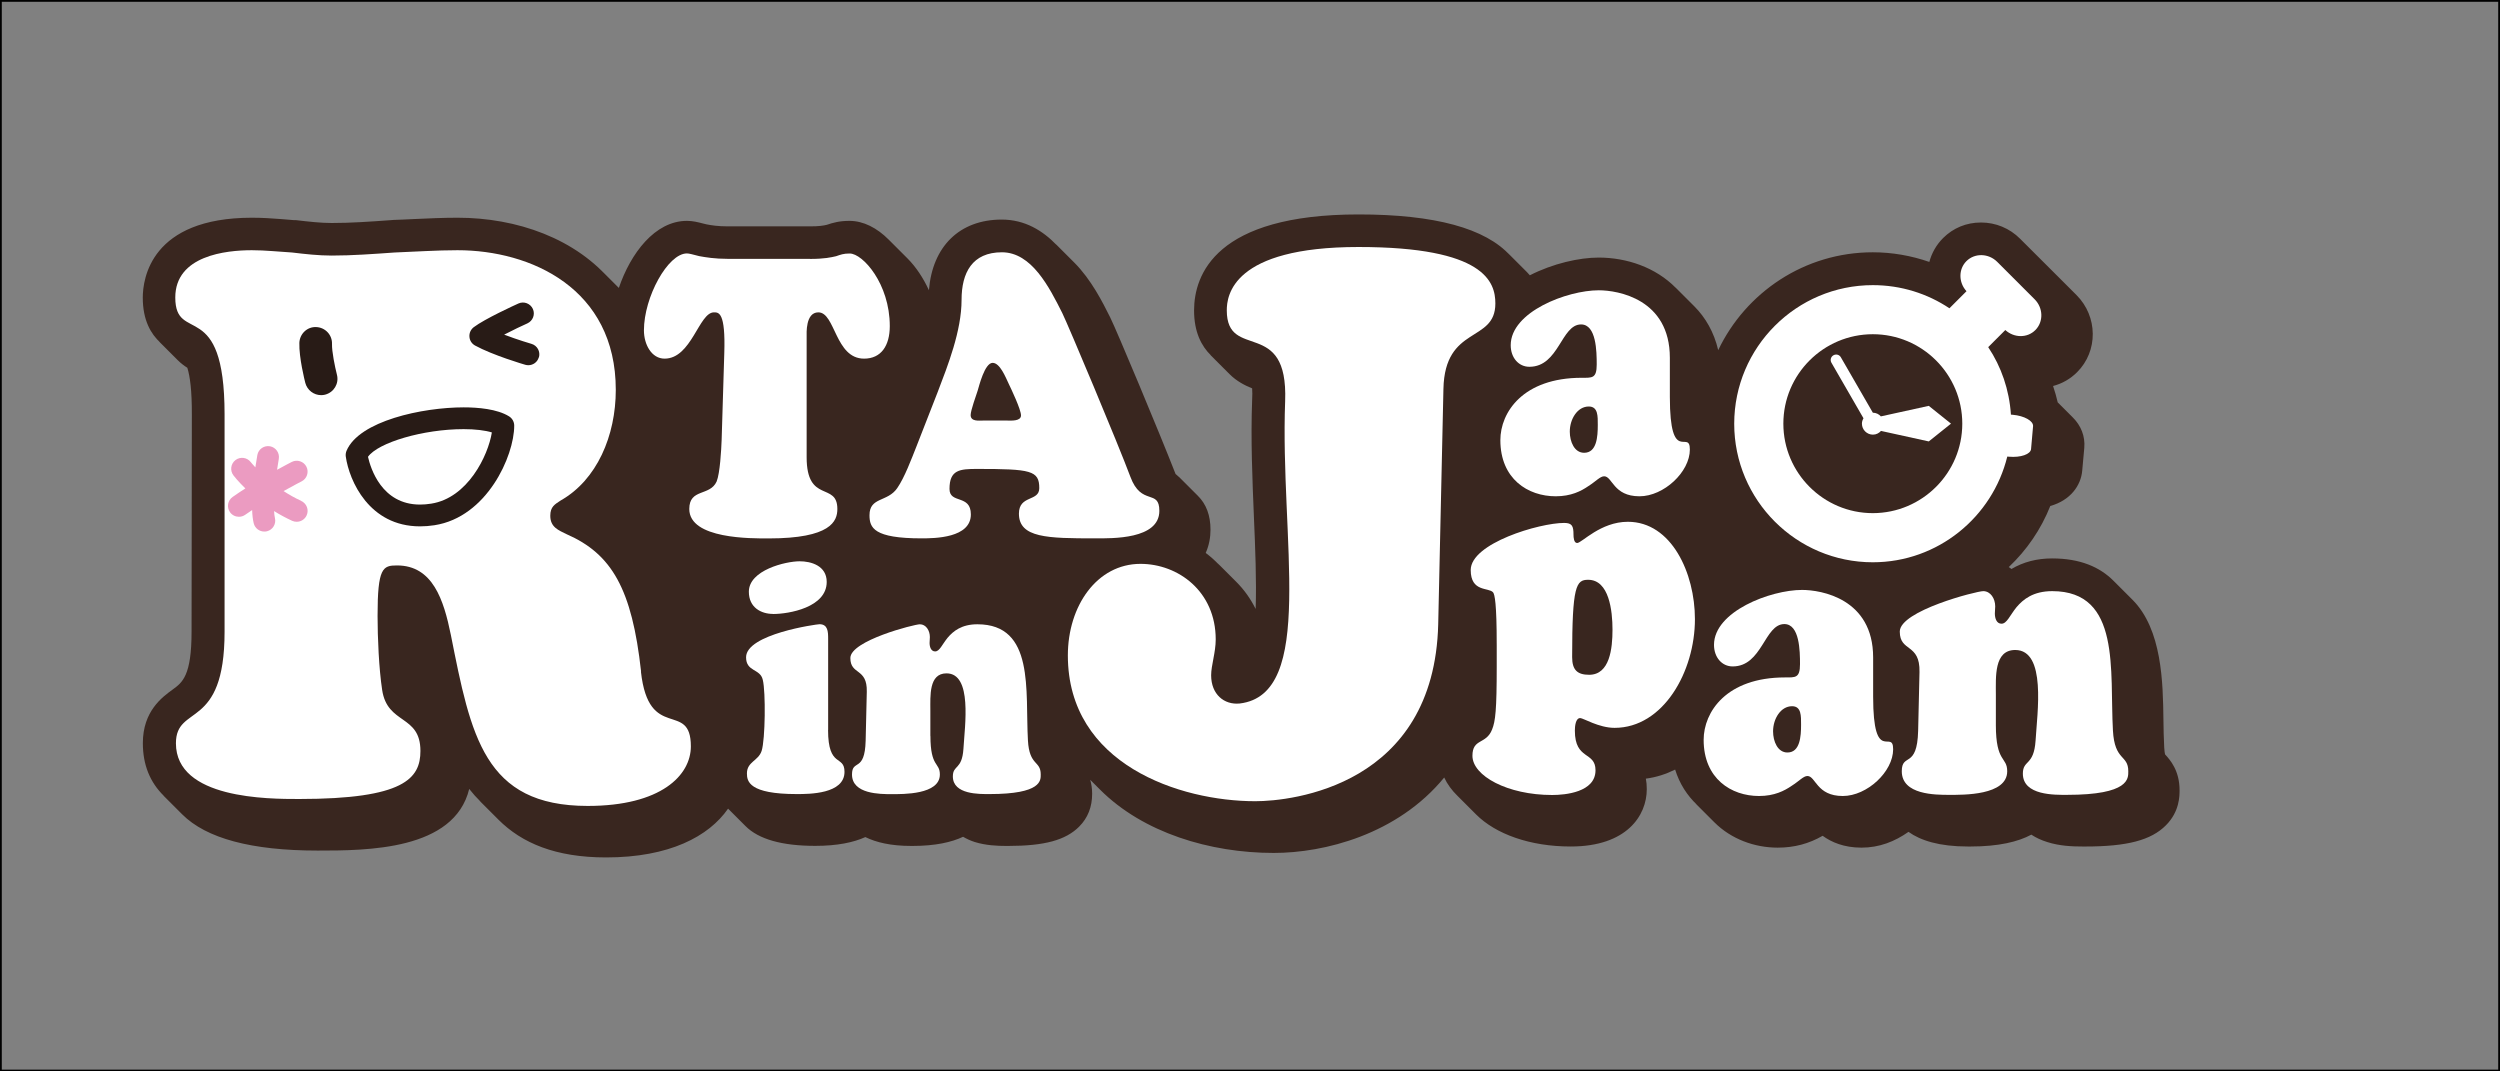 <?xml version="1.0" encoding="UTF-8"?><svg xmlns="http://www.w3.org/2000/svg" width="350" height="150" viewBox="0 0 350 150"><rect x="0" y="0" width="350" height="150" fill="#808080" stroke="none"/><defs><style>.cls-1{fill:none;stroke:#000;stroke-miterlimit:10;stroke-width:.5px;}.cls-2{fill:#fff;}.cls-3{isolation:isolate;}.cls-4{fill:#eb9bc1;}.cls-5{mix-blend-mode:multiply;opacity:.3;}.cls-6{fill:#39261f;}</style></defs><g class="cls-3"><g id="_画像"><path class="cls-6" d="M303.1,105.57c-.03-.12-.08-.41-.11-.93-.07-1.25-.09-2.57-.11-3.91-.07-5.12-.17-12.61-4.35-16.78l-2.65-2.65c-1.9-1.9-4.63-3.12-8.59-3.12-2.12,0-4.01.49-5.69,1.48-.11-.1-.25-.18-.37-.27,2.49-2.35,4.5-5.25,5.81-8.55,2.83-.8,4.29-2.87,4.47-4.94l.29-3.2c.14-1.63-.46-3.11-1.6-4.25l-2.12-2.12c-.18-.78-.4-1.55-.65-2.29,1.26-.33,2.43-.99,3.37-1.94,2.95-2.94,2.91-7.78-.08-10.78l-2.66-2.66-5.24-5.23c-1.47-1.48-3.42-2.28-5.48-2.28s-3.89.77-5.3,2.17c-.96.96-1.61,2.13-1.93,3.35-2.54-.88-5.2-1.35-7.92-1.35-9.54,0-17.78,5.61-21.64,13.7-.59-2.52-1.78-4.57-3.35-6.14l-2.66-2.66s.05.05.07.08c-2.83-2.88-6.89-4.24-10.79-4.24-2.73,0-6.41.83-9.64,2.48-.14-.16-.28-.32-.43-.47l-2.66-2.66c.13.13.24.26.36.39-3.46-3.84-10.56-5.78-21.25-5.78-20.02,0-23.02,8.43-23.03,13.44,0,3.06,1.05,5.01,2.36,6.29-.02-.02-.04-.03-.07-.05l2.66,2.66c1.02,1.03,2.21,1.62,3.18,2.01.03.44.04.97,0,1.62-.21,5.51.03,11.07.25,16.43.18,4.23.38,8.91.24,12.83-.71-1.43-1.62-2.7-2.7-3.78l-2.66-2.66c.1.1.19.21.28.31-.59-.63-1.23-1.2-1.91-1.71.48-1.07.67-2.19.67-3.25,0-1.99-.58-3.57-1.77-4.75l-2.66-2.66s.02.03.03.04c-.15-.15-.32-.29-.49-.43-2.27-5.82-8.27-20.16-9.15-21.92-1.07-2.14-2.65-5.3-5.05-7.7l-2.66-2.66c.09.09.16.18.24.26-1.96-2.05-4.47-3.6-7.72-3.6-5.89,0-9.7,3.75-10.19,9.89-.8-1.73-1.82-3.27-3-4.45l-2.66-2.66s.02.02.03.03c-1.63-1.64-3.54-2.63-5.49-2.63-1.41,0-2.31.26-3.17.55-.49.12-1.08.22-2.37.22h-11.48c-1.41,0-2.35-.15-3.03-.29l-.45-.11c-.74-.19-1.43-.37-2.26-.37-4.48,0-7.89,4.56-9.53,9.39l-2.27-2.27c.5.5.97,1.02,1.42,1.57-5.1-6.23-13.44-9.13-21.73-9.13-2.07,0-4.16.1-6.17.19-.95.04-1.88.1-2.81.12l-.36.03c-2.88.21-5.6.4-8.28.4-1.52,0-3.23-.19-5-.4h-.27c-.62-.05-1.22-.1-1.83-.15-1.29-.1-2.62-.19-4.06-.19-14.18,0-15.29,8.57-15.29,11.19,0,3.22,1.17,5.1,2.43,6.27-.07-.07-.14-.12-.21-.19.89.89,1.78,1.78,2.66,2.66.45.45.92.8,1.36,1.08.37,1.19.64,3.16.63,6.51l-.04,30.44c0,6.16-1.28,7.1-2.64,8.09-1.46,1.06-4.18,3.02-4.18,7.51,0,3.02.99,5.48,2.96,7.4-.03-.03-.08-.06-.11-.09.89.89,1.78,1.78,2.66,2.66,3.37,3.37,9.71,5.07,18.96,5.07,6.88,0,19.13-.02,21.22-8.63.5.64,1.04,1.24,1.62,1.81-.06-.06-.13-.11-.19-.17l2.66,2.66c3.28,3.28,8,5.29,15.07,5.29,8.85,0,14.39-2.94,17.08-6.83l2.44,2.44c1.84,1.84,5.1,2.77,9.76,2.77,3.1,0,5.36-.48,7.02-1.23,1.5.74,3.56,1.24,6.42,1.24h.19c3.16,0,5.44-.51,7.07-1.28.5.29,1.04.54,1.63.73,1.54.48,3.16.55,4.38.55h.32c5.07,0,8.03-.81,9.92-2.7,1.21-1.21,1.83-2.76,1.82-4.63,0-.74-.11-1.37-.27-1.93l1.39,1.39c6.01,6.01,15.36,8.85,24.3,8.85,7.06,0,17.31-2.56,23.87-10.56.43.93,1.06,1.79,1.86,2.57-.02-.02-.04-.04-.06-.06l2.66,2.66c2.75,2.75,7.55,4.49,13.25,4.49,7.85,0,10.65-4.33,10.65-8.03,0-.54-.04-1.02-.13-1.47,1.47-.19,2.83-.64,4.1-1.27.62,2,1.69,3.63,3.04,4.91-.07-.07-.14-.12-.21-.19l2.66,2.66c2.35,2.35,5.62,3.55,8.87,3.55,2.31,0,4.37-.55,6.29-1.66,1.21.88,2.96,1.66,5.44,1.66s4.65-.85,6.58-2.21c1.68,1.2,4.28,2.05,8.31,2.05h.38c3.95,0,6.67-.67,8.51-1.66.66.44,1.4.78,2.24,1.04,1.72.55,3.49.62,4.97.62h.37c5.81,0,9.19-.88,11.26-2.97,1.92-1.92,1.91-4.13,1.91-4.9,0-2.79-1.33-4.26-2.04-5.04Z"/><polygon class="cls-5" points="66.13 75.4 38.8 75.4 38.8 41.17 77.02 41.17 77.02 64.5 66.13 75.4"/><path class="cls-2" d="M113.41,36.25c2.01,0,2.94-.22,3.64-.38.65-.22,1.03-.38,1.91-.38,1.82,0,5.61,4.23,5.61,10.16,0,2.75-1.21,4.56-3.6,4.56-4.06,0-4.02-6.48-6.4-6.48-1.82,0-1.64,2.97-1.64,3.41v16.87c0,6.54,4.3,3.41,4.3,7.25,0,1.7-.89,4.12-9.62,4.12-2.38,0-11.11.11-11.11-4.12,0-2.91,2.89-1.76,3.83-3.85.47-1.15.65-4.45.7-5.82l.37-12.14c.19-5.77-.79-5.72-1.45-5.72-2.1,0-3.13,6.48-6.91,6.48-1.82,0-2.89-1.98-2.89-3.96,0-4.67,3.36-10.77,6.02-10.77.33,0,.84.16,1.73.38.89.16,2.15.38,4.02.38h11.49Z"/><path class="cls-2" d="M131.26,54.93c1.45-3.79,3.36-8.62,3.36-12.96,0-3.79,1.49-6.65,5.65-6.65s6.63,4.89,8.45,8.51c.79,1.59,7.85,18.4,9.53,22.91,1.54,4.18,4.06,1.65,4.06,4.78,0,4.01-6.63,3.85-8.97,3.85-6.68,0-10.69-.06-10.69-3.46,0-2.64,2.85-1.65,2.85-3.57,0-2.47-1.17-2.69-8.69-2.69-2.43,0-3.88.11-3.88,2.8,0,2.14,2.99.71,2.99,3.57,0,3.3-5.04,3.35-6.91,3.35-6.68,0-7.28-1.48-7.28-3.24,0-2.58,2.52-1.81,3.88-3.79,1.03-1.48,2.01-4.12,2.71-5.88l2.94-7.53ZM141.07,58.88c.47,0,1.87.11,1.87-.72s-1.36-3.68-1.73-4.45c-.42-.88-1.21-2.91-2.24-2.91-1.12,0-1.91,3.29-2.1,3.9-.19.61-.98,2.75-.98,3.41,0,.93,1.17.77,1.68.77h3.5Z"/><path class="cls-2" d="M115.93,102.2c0,5.4,2.3,3.43,2.3,5.86,0,3.11-4.94,3.11-6.69,3.11-6.69,0-6.97-1.79-6.97-2.89,0-1.65,1.6-1.74,2.06-3.16.51-1.6.58-8.24.16-9.94-.35-1.6-2.34-1.1-2.34-3.16,0-3.25,9.89-4.63,10.28-4.63,1.17,0,1.21,1.05,1.21,2.01v12.78ZM108.23,85.95c-1.64,0-3.39-.87-3.39-3.11,0-3.02,5.14-4.26,7.12-4.26,1.56,0,3.78.6,3.78,2.89,0,3.57-5.29,4.49-7.51,4.49Z"/><path class="cls-2" d="M130.26,103.03c0,4.44,1.32,3.66,1.32,5.4,0,2.84-5.18,2.75-6.77,2.75s-5.53,0-5.53-2.75c0-2.2,1.79-.23,1.91-4.72l.16-6.87c.08-3.39-2.3-2.29-2.3-4.72s8.95-4.72,9.73-4.72c.86,0,1.4.87,1.4,1.79,0,.27-.04.55-.04.82,0,.55.2,1.19.78,1.19.62,0,.97-.96,1.75-1.92.78-.92,1.95-1.88,4.16-1.88,8.06,0,6.69,9.3,7.08,16.26.2,3.62,1.79,2.79,1.79,4.76,0,.82.16,2.75-7.16,2.75-1.4,0-5.14.09-5.14-2.47,0-1.65,1.28-.87,1.48-3.85.19-3.25,1.28-10.58-2.37-10.58-2.49,0-2.26,3.16-2.26,5.22v3.53Z"/><path class="cls-2" d="M201.35,87.38c-.55,22.66-20.52,24.79-25.61,24.79-10.53,0-26.24-5.13-26.24-20.41,0-6.95,4.09-12.82,10.17-12.82,5.27,0,10.53,3.85,10.53,10.58,0,1.82-.64,3.63-.64,5.02,0,2.67,1.82,4.17,4,3.95,10.72-1.28,5.63-23.08,6.36-42.32.45-11.86-8.17-5.55-8.17-12.72,0-2.03.73-8.87,18.44-8.87s19.16,4.92,19.16,7.91c0,5.56-7.08,2.99-7.27,11.96l-.73,32.91Z"/><path class="cls-2" d="M233.78,55.58c0,9.67,2.8,4.4,2.8,7.36,0,3.13-3.64,6.54-7.05,6.54-3.69,0-3.78-2.8-4.95-2.8-.56,0-1.17.72-2.2,1.37-1.03.71-2.43,1.43-4.58,1.43-3.88,0-7.75-2.42-7.75-7.86,0-3.9,3.18-8.73,11.39-8.73,1.45,0,2.1.11,2.1-1.86,0-1.82-.05-5.61-2.19-5.61-2.8,0-3.08,5.93-7.24,5.93-1.49,0-2.61-1.26-2.61-3.02,0-4.67,7.89-7.69,12.33-7.69,2.66,0,9.95,1.21,9.95,9.45v5.49ZM219.77,60.42c0,1.43.65,2.97,2.01,2.97,1.77,0,1.91-2.25,1.91-3.9,0-1.21.05-2.58-1.26-2.58-1.59,0-2.66,1.76-2.66,3.52Z"/><path class="cls-2" d="M209.54,90.24c0-5.77-.28-7.03-.51-7.31-.61-.72-3.13,0-3.13-3.13,0-3.74,9.62-6.59,13.08-6.59,1.12,0,1.31.44,1.31,1.65,0,.38.05,1.16.51,1.16.65,0,3.27-2.97,7.1-2.97,6.12,0,9.39,7.2,9.39,13.63,0,7.36-4.44,15.22-11.25,15.22-2.2,0-4.39-1.37-4.81-1.37-.65,0-.75,1.15-.75,1.76,0,4.18,2.89,2.86,2.89,5.55,0,3.08-4.25,3.46-6.07,3.46-6.26,0-11.16-2.69-11.16-5.49,0-2.47,1.91-1.54,2.75-3.68.47-1.15.65-2.75.65-8.85v-3.02ZM222.34,81.17c-1.68,0-2.24.82-2.24,10.83,0,1.81.75,2.47,2.38,2.47,2.89,0,3.27-3.68,3.27-6.32s-.47-6.98-3.41-6.98Z"/><path class="cls-2" d="M262.24,97.54c0,9.67,2.8,4.4,2.8,7.36,0,3.13-3.64,6.54-7.05,6.54-3.69,0-3.78-2.8-4.95-2.8-.56,0-1.17.72-2.2,1.37-1.03.71-2.43,1.43-4.58,1.43-3.88,0-7.75-2.42-7.75-7.86,0-3.9,3.18-8.74,11.39-8.74,1.45,0,2.1.11,2.1-1.87,0-1.81-.05-5.6-2.19-5.6-2.8,0-3.08,5.93-7.24,5.93-1.49,0-2.61-1.26-2.61-3.02,0-4.67,7.89-7.69,12.33-7.69,2.66,0,9.95,1.21,9.95,9.45v5.49ZM248.23,102.38c0,1.43.65,2.97,2.01,2.97,1.77,0,1.91-2.25,1.91-3.9,0-1.21.05-2.58-1.26-2.58-1.59,0-2.66,1.76-2.66,3.52Z"/><path class="cls-2" d="M279.42,101.5c0,5.33,1.59,4.4,1.59,6.48,0,3.41-6.21,3.3-8.13,3.3s-6.63,0-6.63-3.3c0-2.64,2.15-.27,2.29-5.66l.19-8.24c.09-4.07-2.76-2.75-2.76-5.66s10.74-5.66,11.68-5.66c1.03,0,1.68,1.04,1.68,2.14,0,.33-.05.66-.05.99,0,.66.23,1.43.93,1.43.75,0,1.17-1.16,2.1-2.31.93-1.1,2.34-2.25,5-2.25,9.67,0,8.03,11.15,8.5,19.5.23,4.34,2.15,3.35,2.15,5.72,0,.99.19,3.3-8.59,3.3-1.68,0-6.17.11-6.17-2.97,0-1.98,1.54-1.04,1.78-4.62.23-3.9,1.54-12.69-2.85-12.69-2.99,0-2.71,3.79-2.71,6.26v4.23Z"/><path class="cls-2" d="M51.52,63.96c.36,1.59,1.91,6.68,7.28,6.68.5,0,1.03-.04,1.57-.13,5.1-.79,7.97-6.71,8.49-9.97-.94-.29-2.34-.46-3.95-.46-5.64,0-11.97,1.87-13.39,3.87Z"/><path class="cls-2" d="M89.75,94.01c-1.27-11.54-4.09-16.46-10.44-19.23-1.09-.54-2.27-.96-2.27-2.57,0-1.28.64-1.6,1.45-2.14,5.09-2.88,7.72-9.08,7.72-15.49,0-14.21-11.9-19.55-22.16-19.55-2.91,0-5.9.21-8.81.32-3,.21-5.9.43-8.81.43-1.82,0-3.72-.21-5.54-.43-1.91-.11-3.72-.32-5.63-.32-3.63,0-10.72.75-10.72,6.62,0,6.62,6.9-.21,6.9,16.35v30.46c0,13.89-6.81,10.05-6.81,15.6,0,7.8,12.9,7.8,17.25,7.8,14.71,0,16.98-2.88,16.98-6.73,0-5.13-4.63-3.63-5.36-8.55-.45-2.99-.64-7.27-.64-10.37,0-6.73.73-7.05,2.72-7.05,5,0,6.54,4.81,7.54,9.73,2.81,14.1,4.63,23.94,19.16,23.94,10.26,0,14.44-4.28,14.44-8.34,0-6.52-5.9-.53-6.99-10.47ZM45.53,55.25c-.19.05-.38.07-.57.07-1.02,0-1.95-.69-2.22-1.72-.09-.36-.89-3.54-.83-5.59.04-1.26,1.09-2.28,2.35-2.22,1.26.04,2.26,1.09,2.22,2.35-.03,1.07.41,3.22.69,4.32.32,1.23-.42,2.47-1.65,2.79ZM60.84,73.53c-.7.11-1.38.16-2.04.16-7.12,0-9.91-6.39-10.39-9.77-.04-.27,0-.55.1-.8,1.76-4.2,10.65-6.09,16.4-6.09,1.98,0,4.69.22,6.36,1.26.45.28.72.77.72,1.3,0,4.26-3.83,12.81-11.16,13.94ZM75.43,50.03c-.19.67-.8,1.1-1.46,1.1-.14,0-.29-.02-.43-.06-.19-.05-4.58-1.35-7.04-2.7-.45-.25-.75-.71-.78-1.23-.04-.52.19-1.01.6-1.33,1.56-1.18,5.79-3.11,6.26-3.32.77-.35,1.67,0,2.02.76.35.77,0,1.67-.76,2.02-.67.3-2.02.93-3.26,1.58,1.9.73,3.8,1.28,3.83,1.29.81.24,1.27,1.08,1.04,1.89Z"/><path class="cls-2" d="M280.75,46.21c1.22,1.11,3.07,1.14,4.2,0,1.16-1.16,1.11-3.1-.1-4.31l-5.24-5.24c-1.21-1.21-3.15-1.26-4.31-.1-1.13,1.13-1.11,2.99.01,4.21l-2.39,2.39c-3.07-2.05-6.76-3.24-10.72-3.24-10.7,0-19.4,8.7-19.41,19.4,0,10.7,8.71,19.4,19.4,19.4,9.11,0,16.75-6.32,18.83-14.8l.25.02c1.63.14,3.02-.34,3.08-1.08l.28-3.19c.06-.73-1.22-1.46-2.85-1.6l-.25-.02c-.23-3.48-1.35-6.71-3.18-9.45l2.39-2.39ZM262.2,71.84c-6.91,0-12.53-5.62-12.53-12.53,0-6.91,5.62-12.52,12.53-12.52,6.9,0,12.52,5.61,12.52,12.52,0,6.91-5.62,12.52-12.52,12.53Z"/><path class="cls-2" d="M263.34,58.31c-.28-.32-.68-.53-1.14-.53,0,0,0,0,0,0l-4.48-7.76c-.21-.37-.67-.49-1.04-.28-.37.21-.49.68-.28,1.04l4.49,7.78c-.13.22-.22.47-.22.75,0,.85.69,1.54,1.54,1.54.46,0,.85-.21,1.13-.52l6.69,1.47,3.11-2.49-3.11-2.49-6.69,1.47Z"/><path class="cls-4" d="M42.17,70.12c-.91-.41-1.72-.88-2.47-1.37,1.45-.81,2.51-1.35,2.53-1.36.75-.38,1.05-1.3.67-2.05-.38-.75-1.3-1.05-2.05-.67-.08.04-.9.46-2.06,1.1.08-.55.16-1.07.24-1.51.15-.83-.4-1.62-1.22-1.78-.84-.15-1.63.4-1.78,1.22-.04.2-.15.85-.28,1.73-.4-.43-.63-.72-.64-.73-.51-.67-1.47-.8-2.14-.29-.67.51-.8,1.47-.29,2.14.05.07.63.82,1.67,1.83-.61.39-1.21.79-1.79,1.2-.69.49-.85,1.44-.36,2.13.3.42.77.64,1.25.64.31,0,.61-.09.88-.28.31-.22.64-.44.97-.66.02.69.09,1.32.22,1.85.17.7.8,1.16,1.48,1.16.12,0,.24-.01.37-.04.82-.2,1.32-1.03,1.12-1.85-.06-.26-.1-.6-.12-.98.78.49,1.63.95,2.54,1.37.2.09.42.13.63.13.58,0,1.14-.34,1.39-.9.35-.77,0-1.67-.77-2.02Z"/></g><g id="_ガイド"><rect class="cls-1" width="350" height="150"/></g></g></svg>